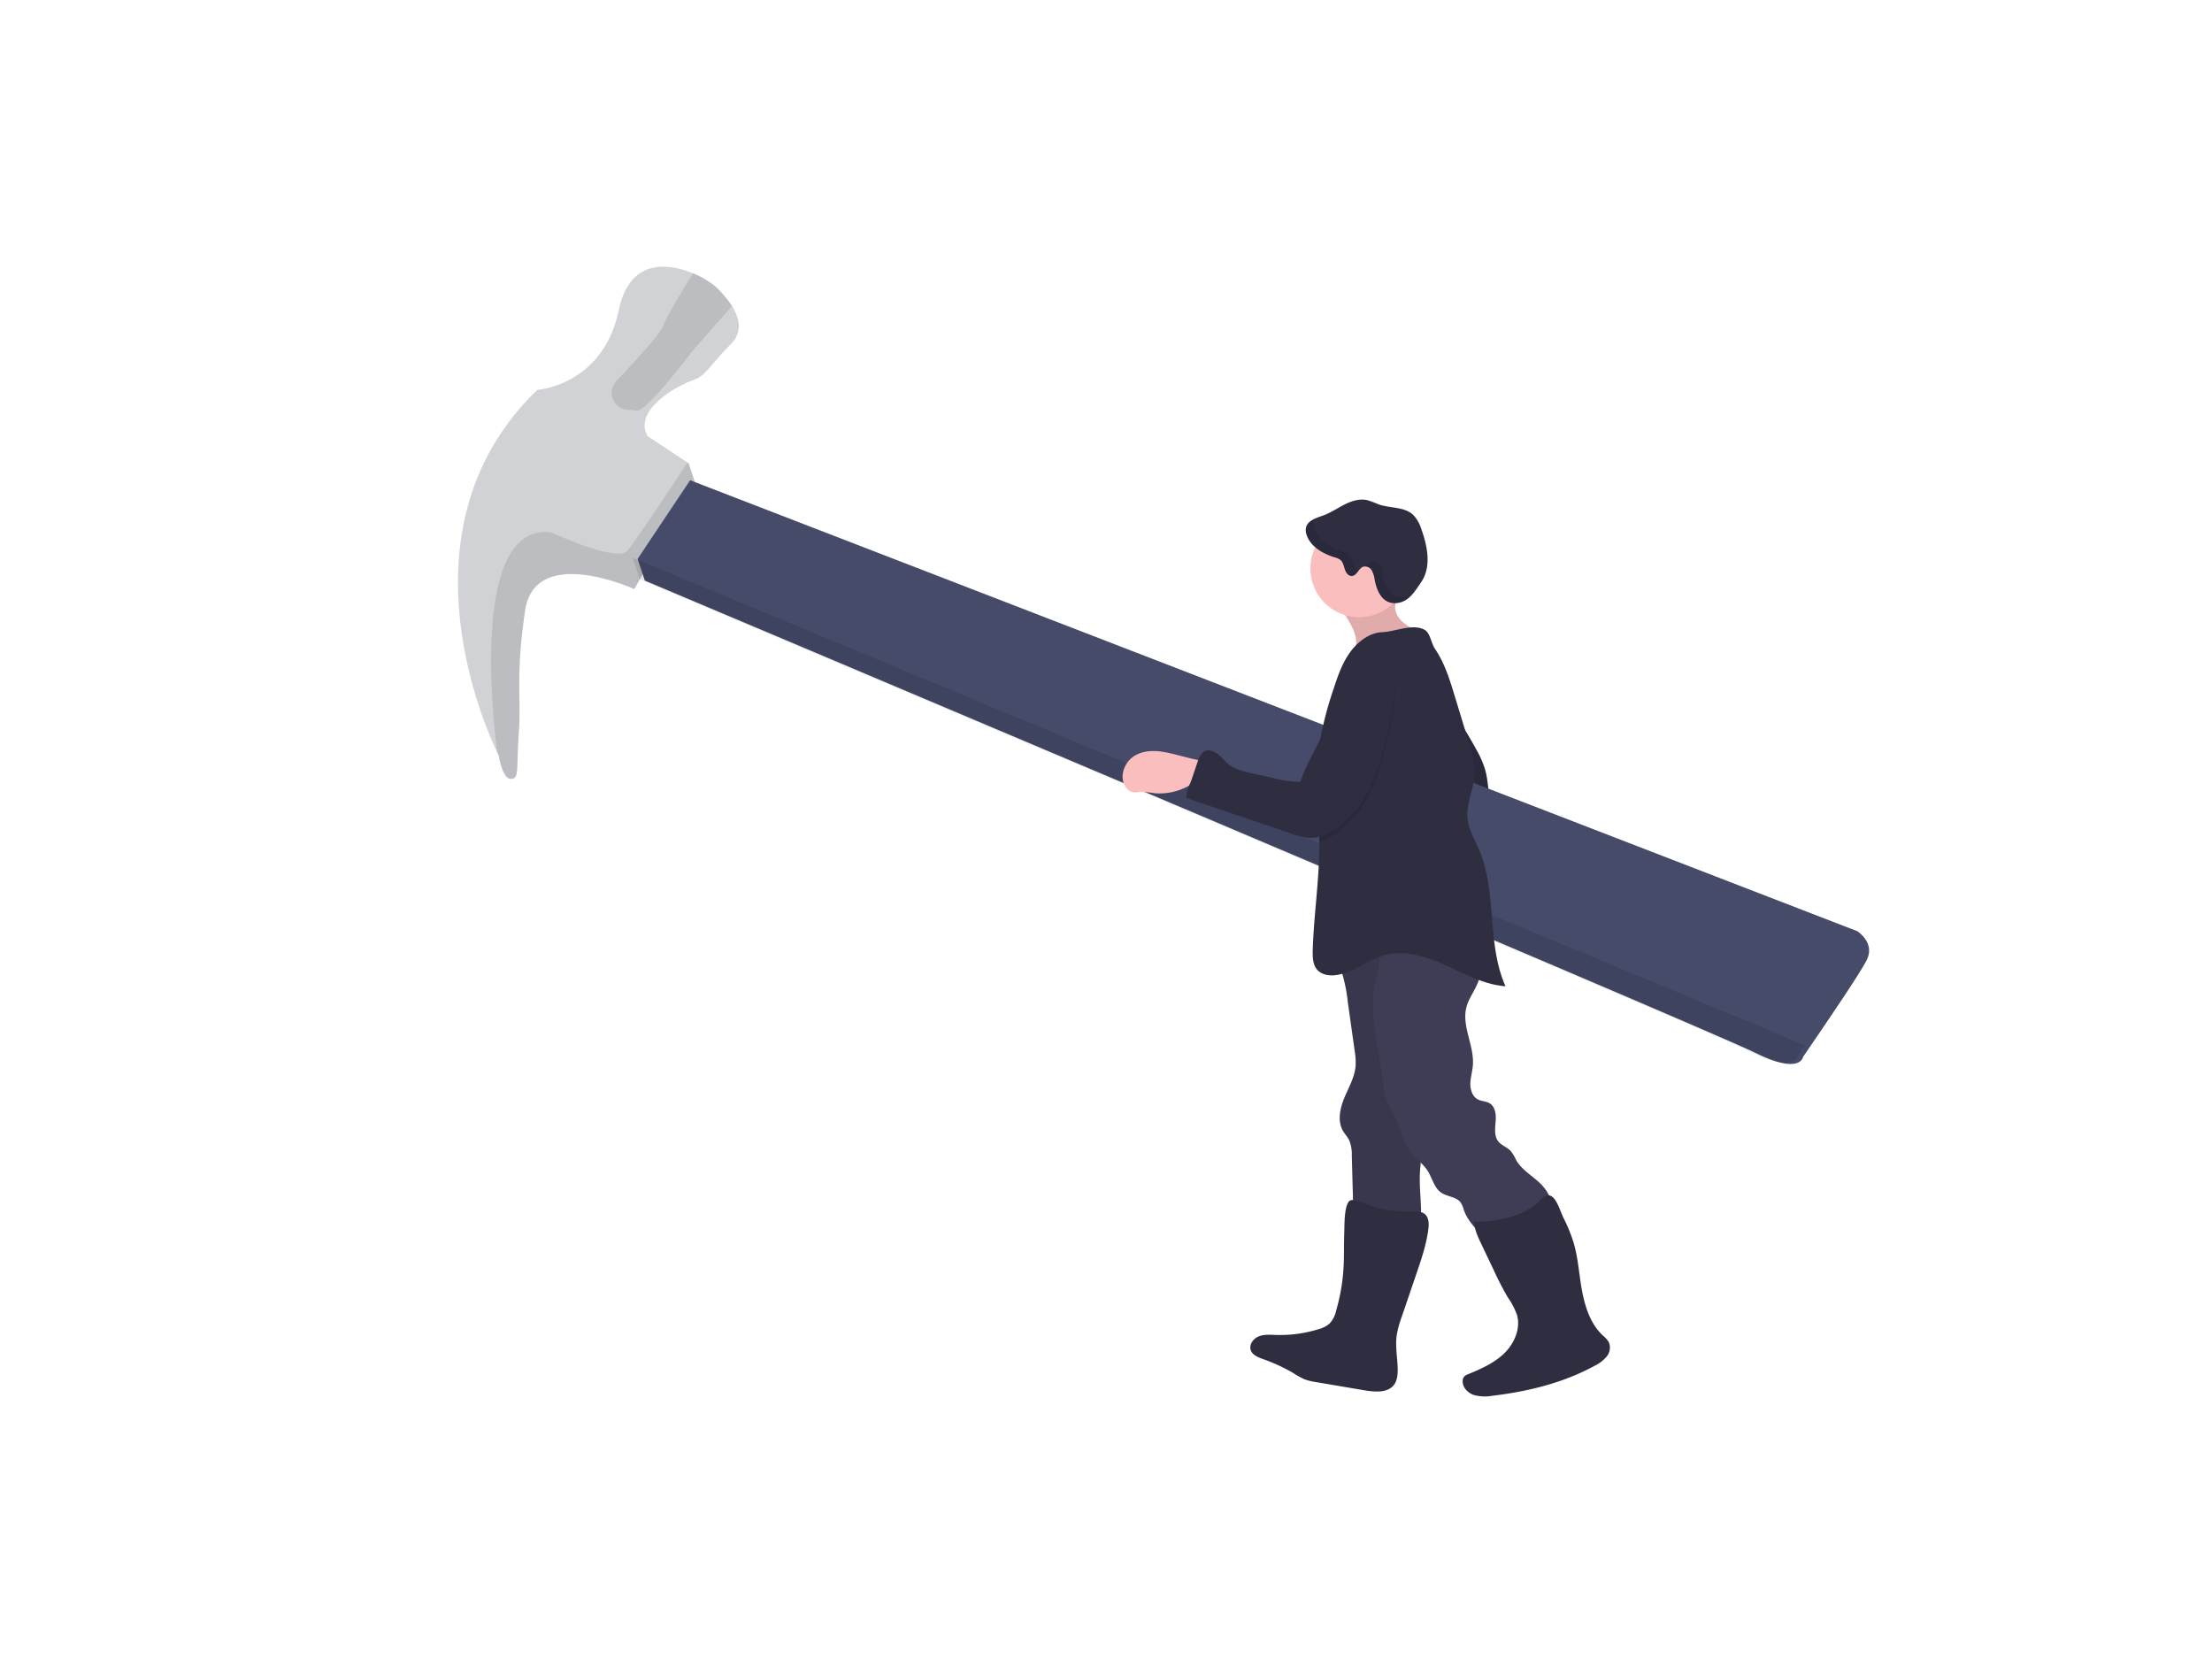 <svg width="800" height="600" xmlns="http://www.w3.org/2000/svg">
 <!-- Created with Method Draw - http://github.com/duopixel/Method-Draw/ -->
 <g>
  <title>background</title>
  <rect fill="none" id="canvas_background" height="602" width="802" y="-1" x="-1"/>
 </g>
 <g>
  <title>Layer 1</title>
  <path id="svg_113" fill="url(#af83dc26-9572-4816-b7a1-1af4f72ff554)" d="m581.91,485.22a9.56,9.56 0 0 0 -2.17,-2.41c-4.37,-4.13 -6.4,-10.19 -7.48,-16.13s-1.39,-12 -3.12,-17.81a58.74,58.74 0 0 0 -3.52,-8.67c-1,-2.14 -2.26,-6.33 -4.09,-7.83a2.7,2.7 0 0 0 -1.26,-0.61a14.85,14.85 0 0 0 -3.62,-4.82c-2.86,-2.59 -6.35,-4.65 -8.26,-8a18,18 0 0 0 -1.93,-3.29c-1.29,-1.42 -3.33,-2 -4.52,-3.5c-1.55,-1.94 -1.2,-4.72 -1,-7.19s0,-5.43 -2.14,-6.73c-1.28,-0.79 -2.93,-0.71 -4.26,-1.41c-2,-1 -2.79,-3.52 -2.75,-5.77s0.74,-4.44 0.92,-6.69c0.56,-7.16 -4.16,-14.28 -2.34,-21.22c0.69,-2.63 2.27,-4.91 3.44,-7.36a15.37,15.37 0 0 0 1,-2.54a35.73,35.73 0 0 0 9.74,2.35c-5.51,-12.36 -4.11,-26.72 -6.68,-40l0.33,-0.45a20.84,20.84 0 0 0 4.22,-11.86c0,-4.94 -2.31,-9.56 -3.35,-14.4c-0.89,-4.11 -0.85,-8.41 -2,-12.45a37.65,37.65 0 0 0 -3.16,-7.22q-1.87,-3.47 -3.93,-6.83q-1.92,-6.36 -3.85,-12.72c-1.8,-5.95 -3.65,-12 -7.15,-17.14c-1.28,-1.88 -1.67,-5.7 -3.64,-6.84a8.81,8.81 0 0 0 -5.2,-0.91c-2.78,-1.56 -5.22,-3.81 -5.57,-6.89a6.68,6.68 0 0 1 0.2,-2l0.34,0c4.4,-0.4 6.63,-4.28 8.92,-7.68c3.7,-5.5 2.29,-12.94 0,-19.2a13,13 0 0 0 -3,-5.29c-3.21,-3 -8.29,-2.34 -12.43,-3.79c-1.39,-0.48 -2.69,-1.21 -4.11,-1.55c-2.75,-0.64 -5.63,0.26 -8.15,1.53s-4.87,2.91 -7.51,3.91s-5.9,1.79 -6.55,4.5a5,5 0 0 0 0.22,2.73a10.18,10.18 0 0 0 3.09,4.46a17.81,17.81 0 0 0 10.87,24.82c0.76,1.22 1.47,2.46 2.12,3.73c1.16,2.24 2.14,4.88 1.74,7.28a22.45,22.45 0 0 0 -2,2.45c-2.87,4 -4.5,8.69 -6,13.37a141.65,141.65 0 0 0 -4.83,18.27c-2.44,5.19 -5.42,10.15 -7.19,15.6a35.21,35.21 0 0 1 -9.38,-1.26l-8.44,-1.91c-2.94,-0.67 -6,-1.39 -8.3,-3.33c-1.22,-1 -2.17,-2.33 -3.41,-3.32s-3.73,-2.15 -5.09,-1.33a4,4 0 0 0 -0.69,0.53c-1.24,-2.51 -2.42,-5 -3.86,-7.43c-2.07,-3.4 -5.15,-6.51 -9.05,-7.16a9.21,9.21 0 0 0 -6.79,1.58c-2.28,1.62 -3.71,5 -2,7.28a13.29,13.29 0 0 0 1.39,1.42a29.2,29.2 0 0 1 3.09,4.29a21.91,21.91 0 0 0 13.49,8.76l-0.35,1c-0.71,2.08 -2.22,4.59 -1.84,6.75l37.54,12.85a23.13,23.13 0 0 0 7.56,1.67a12.21,12.21 0 0 0 3,-0.4l0,1.92l0,0.08c0.1,13.19 -2,26.29 -2.39,39.47c-0.07,2.41 0,5 1.52,6.88c1.7,2.06 4.72,2.47 7.35,2q0.95,-0.16 1.86,-0.42a69.33,69.33 0 0 1 1.92,10.11l2.48,17.86a27.14,27.14 0 0 1 0.39,5.54c-0.29,4.19 -2.5,7.94 -4.1,11.81s-2.55,8.5 -0.45,12.12c0.66,1.12 1.57,2.07 2.16,3.23a13.14,13.14 0 0 1 1,5.68q0.23,8.08 0.44,16.18a1.83,1.83 0 0 0 -1.26,0.25c-2.08,1.62 -1.85,9.33 -2,11.72c-0.16,4 0,8.08 -0.22,12.12a72.22,72.22 0 0 1 -2.61,16.09a10.29,10.29 0 0 1 -2.29,4.61a9.74,9.74 0 0 1 -4.07,2.11a46.49,46.49 0 0 1 -15.41,2.1c-2.11,-0.07 -4.31,-0.27 -6.27,0.53s-3.54,3 -2.83,5c0.61,1.68 2.46,2.48 4.13,3.11a65.53,65.53 0 0 1 11,5.06a29.74,29.74 0 0 0 4.25,2.41a21.91,21.91 0 0 0 4.38,1.08l17.73,3.06c3.63,0.62 8,1 10.31,-2c1.25,-1.62 1.43,-3.82 1.37,-5.88c-0.1,-4 -0.9,-8.07 -0.38,-12.07a37.14,37.14 0 0 1 1.86,-6.93q2.65,-7.87 5.32,-15.73c1.78,-5.26 3.58,-10.57 4.27,-16.09c0.25,-2 0.23,-4.28 -1.3,-5.53a3.54,3.54 0 0 0 -1.32,-0.68c-0.06,-4.82 -0.69,-9.65 -0.42,-14.47c0.07,-1.2 0.19,-2.4 0.29,-3.61a17.61,17.61 0 0 1 2.47,2.92c1.71,2.68 2.34,6.22 4.95,8c2.22,1.52 5.51,1.44 7.07,3.64a10.26,10.26 0 0 1 1.12,2.71a19.32,19.32 0 0 0 4,6.35a32,32 0 0 0 2.47,6.34q2.21,4.67 4.4,9.31a108.59,108.59 0 0 0 5,9.77a27.55,27.55 0 0 1 3.35,6.46c1.41,4.94 -0.89,10.36 -4.53,14s-8.44,5.73 -13.17,7.68a3.71,3.71 0 0 0 -1.34,0.8a2.59,2.59 0 0 0 -0.61,1.74c0,2.31 1.9,4.29 4.08,5a15.26,15.26 0 0 0 6.83,0.25c12.78,-1.55 25.52,-4.67 36.82,-10.88a13,13 0 0 0 4.39,-3.39a5.13,5.13 0 0 0 0.73,-5.21z"/>
  <path id="svg_114" fill="#2f2e41" d="m527.9,260.97q3.2,4.91 6,10.06a37,37 0 0 1 3.17,7.17c1.16,4 1.13,8.27 2,12.35c1,4.8 3.34,9.38 3.34,14.3a20.56,20.56 0 0 1 -4.22,11.76a55.82,55.82 0 0 1 -8.82,9.1a187.62,187.62 0 0 1 -12.48,-61.21c-0.1,-2.9 -0.12,-5.89 0.94,-8.6c0.65,-1.7 3.77,-6.36 5.78,-4.53c0.73,0.67 0.92,3.69 1.37,4.7a36.13,36.13 0 0 0 2.92,4.9z"/>
  <path id="svg_115" opacity="0.1" d="m527.9,260.97q3.2,4.91 6,10.06a37,37 0 0 1 3.17,7.17c1.16,4 1.13,8.27 2,12.35c1,4.8 3.34,9.38 3.34,14.3a20.56,20.56 0 0 1 -4.22,11.76a55.82,55.82 0 0 1 -8.82,9.1a187.62,187.62 0 0 1 -12.48,-61.21c-0.1,-2.9 -0.12,-5.89 0.94,-8.6c0.65,-1.7 3.77,-6.36 5.78,-4.53c0.73,0.67 0.92,3.69 1.37,4.7a36.13,36.13 0 0 0 2.92,4.9z"/>
  <path id="svg_116" fill="#d0d2d5" d="m264.26,124.54c-7.91,7.9 -8.86,11.38 -13.61,12.95s-21.84,10.42 -16.47,20.23l14.44,9.54l0.42,0.28l2.21,6.64l-21.84,38.88s-36,-16.46 -39.53,7.89s-1.29,31 -2.24,44s0.31,16.76 -2.86,16.76s-4.42,-8.54 -4.42,-8.54s-0.2,-0.39 -0.55,-1.12c-4.71,-9.79 -36.68,-81.66 14.53,-131.06c0,0 23.72,-1.56 29.43,-28.76c3.94,-18.8 17.72,-17.18 26.88,-13.35a30.38,30.38 0 0 1 8.22,4.83a40.48,40.48 0 0 1 5.89,7c2.61,4.12 4.03,9.29 -0.5,13.83z"/>
  <path id="svg_117" opacity="0.1" d="m249.04,167.54l2.21,6.64l-21.84,38.88s-36,-16.46 -39.53,7.89s-1.29,31 -2.24,44s0.31,16.76 -2.86,16.76s-4.42,-8.54 -4.42,-8.54s-0.2,-0.39 -0.55,-1.12c-1.59,-12.16 -9.65,-83.29 19.57,-79.51c0,0 23.71,11.08 27.5,6.66c3,-3.5 16.32,-23.63 21.74,-31.89l0.42,0.23z"/>
  <path id="svg_118" opacity="0.1" d="m264.76,110.65l-14.44,16.41s-16.77,22.44 -20.25,21.49a16.23,16.23 0 0 0 -3.17,-0.37a6.16,6.16 0 0 1 -4,-10.38c5.72,-6 16.26,-17.39 16.95,-19.92s7.4,-13.62 10.76,-19.05a30.38,30.38 0 0 1 8.22,4.83a40.48,40.48 0 0 1 5.93,6.99z"/>
  <path id="svg_119" fill="#454b69" d="m675.138,347.195c-2.45,4.9 -15,23.28 -20.49,31.31l-2.57,3.78s-1,6.64 -17.39,-1.59s-401.48,-170.72 -401.48,-170.72l-2.61,-7.84l19,-28.45l422.07,163.07s6.64,4.11 3.47,10.44z"/>
  <path id="svg_120" opacity="0.1" d="m652.83,378.05l-2.57,3.78s-1,6.64 -17.39,-1.59s-401.48,-170.72 -401.48,-170.72l-2.61,-7.84l424.05,176.37z"/>
  <path id="svg_121" fill="#fbbebe" d="m420.55,271.91c-3.91,-0.64 -8.25,-0.33 -11.29,2.21a9.29,9.29 0 0 0 -3.24,6.16c-0.26,2.77 1.35,6.06 4.13,6.27a13.17,13.17 0 0 0 2,-0.13a29.89,29.89 0 0 1 5.24,0.44a21.39,21.39 0 0 0 18.23,-7.36c2.39,-3 -0.76,-4.3 -3.58,-4.9c-3.86,-0.82 -7.63,-2.07 -11.49,-2.69z"/>
  <path id="svg_122" fill="#3f3d56" d="m487.43,362.22l2.48,17.62a26.84,26.84 0 0 1 0.38,5.51c-0.29,4.15 -2.5,7.87 -4.09,11.71s-2.56,8.44 -0.45,12c0.65,1.11 1.56,2.06 2.15,3.21a12.92,12.92 0 0 1 1,5.63l0.68,25a157.33,157.33 0 0 0 23.18,-0.13a1.29,1.29 0 0 0 0.84,-0.26a1.36,1.36 0 0 0 0.29,-0.91c0.34,-5.85 -0.68,-11.71 -0.35,-17.56c0.12,-2.14 0.42,-4.27 0.46,-6.42c0.12,-8.71 -4.18,-17.24 -2.88,-25.85a57,57 0 0 1 1.6,-6.43c4.11,-15 3.24,-30.76 2.33,-46.25a1.09,1.09 0 0 0 -0.2,-0.7a1.06,1.06 0 0 0 -0.54,-0.29a28.45,28.45 0 0 0 -25.78,4.9c-1.09,0.88 -3.84,1.73 -4.56,2.78c-1,1.46 0.31,2.92 0.89,4.47a56.89,56.89 0 0 1 2.57,11.97z"/>
  <path id="svg_123" opacity="0.1" d="m487.43,362.22l2.48,17.62a26.84,26.84 0 0 1 0.38,5.51c-0.29,4.15 -2.5,7.87 -4.09,11.71s-2.56,8.44 -0.45,12c0.65,1.11 1.56,2.06 2.15,3.21a12.92,12.92 0 0 1 1,5.63l0.68,25a157.33,157.33 0 0 0 23.18,-0.13a1.29,1.29 0 0 0 0.84,-0.26a1.36,1.36 0 0 0 0.29,-0.91c0.34,-5.85 -0.68,-11.71 -0.35,-17.56c0.12,-2.14 0.42,-4.27 0.46,-6.42c0.12,-8.71 -4.18,-17.24 -2.88,-25.85a57,57 0 0 1 1.6,-6.43c4.11,-15 3.24,-30.76 2.33,-46.25a1.09,1.09 0 0 0 -0.2,-0.7a1.06,1.06 0 0 0 -0.54,-0.29a28.45,28.45 0 0 0 -25.78,4.9c-1.09,0.88 -3.84,1.73 -4.56,2.78c-1,1.46 0.31,2.92 0.89,4.47a56.89,56.89 0 0 1 2.57,11.97z"/>
  <path id="svg_124" fill="#3f3d56" d="m533.8,356.91c-1.17,2.43 -2.74,4.69 -3.44,7.3c-1.82,6.89 2.89,14 2.33,21.06c-0.18,2.23 -0.87,4.4 -0.92,6.63s0.77,4.71 2.75,5.74c1.33,0.68 3,0.61 4.25,1.39c2.11,1.29 2.35,4.22 2.14,6.68s-0.56,5.21 1,7.13c1.19,1.49 3.23,2.07 4.51,3.48a17.17,17.17 0 0 1 1.93,3.26c1.91,3.34 5.4,5.38 8.26,8s5.28,6.46 4,10.09c-0.94,2.66 -3.58,4.3 -6.12,5.55a64.93,64.93 0 0 1 -14.57,5.15a3.52,3.52 0 0 1 -1.67,0.09a3.57,3.57 0 0 1 -1.46,-1c-2.95,-2.89 -6,-5.92 -7.36,-9.81a10.07,10.07 0 0 0 -1.12,-2.68c-1.56,-2.19 -4.85,-2.11 -7.07,-3.62c-2.6,-1.77 -3.23,-5.28 -4.93,-7.93s-4.19,-4.23 -6,-6.56c-3.06,-3.88 -3.81,-9.06 -6,-13.49c-0.93,-1.88 -2.12,-3.64 -2.86,-5.6a30.58,30.58 0 0 1 -1.37,-7.24c-1.41,-11.68 -5,-23.44 -2.74,-35c0.5,-2.54 1.27,-5 1.59,-7.62c0.55,-4.53 -0.32,-9.17 0.35,-13.69a3.77,3.77 0 0 1 1.51,-2.91a4,4 0 0 1 1.72,-0.35a117.28,117.28 0 0 1 17.78,0.4c3,0.29 6.36,0.9 8.16,3.35c1.53,2.1 1.45,4.91 1.94,7.46c0.61,3.14 2.2,4.85 3.87,7.31s0.77,4.89 -0.46,7.43z"/>
  <path id="svg_125" fill="#2f2e41" d="m510.73,438.17c1.58,0 3.33,-0.1 4.55,0.9c1.52,1.25 1.54,3.54 1.3,5.49c-0.7,5.48 -2.49,10.75 -4.28,16l-5.32,15.61a36.65,36.65 0 0 0 -1.86,6.88c-0.52,4 0.28,8 0.38,12c0,2 -0.13,4.22 -1.38,5.83c-2.26,2.91 -6.67,2.57 -10.3,2l-17.71,-3a21.07,21.07 0 0 1 -4.38,-1.07a30.61,30.61 0 0 1 -4.25,-2.39a65.42,65.42 0 0 0 -11,-5c-1.66,-0.62 -3.52,-1.41 -4.12,-3.08c-0.71,-2 0.87,-4.2 2.83,-5s4.15,-0.6 6.27,-0.54a47,47 0 0 0 15.4,-2.08a9.74,9.74 0 0 0 4.06,-2.1a10,10 0 0 0 2.34,-4.71a70.17,70.17 0 0 0 2.68,-16c0.21,-4 0.07,-8 0.23,-12c0.1,-2.37 -0.13,-10 1.95,-11.63c1.59,-1.22 8.13,2.15 10.28,2.64a50,50 0 0 0 12.33,1.25z"/>
  <path id="svg_126" fill="#2f2e41" d="m569.07,449.29c1.73,5.73 2,11.79 3.12,17.68s3.1,11.9 7.47,16a9.87,9.87 0 0 1 2.17,2.4a5.06,5.06 0 0 1 -0.75,5.23a13.13,13.13 0 0 1 -4.39,3.37c-11.29,6.16 -24,9.27 -36.81,10.81a15.51,15.51 0 0 1 -6.82,-0.25c-2.18,-0.74 -4.11,-2.7 -4.07,-5a2.55,2.55 0 0 1 0.6,-1.73a3.73,3.73 0 0 1 1.35,-0.79c4.72,-1.94 9.51,-4.05 13.16,-7.63s5.94,-9 4.53,-13.86a27.42,27.42 0 0 0 -3.37,-6.41a108.35,108.35 0 0 1 -5,-9.69l-4.4,-9.23c-1.29,-2.7 -2.59,-5.48 -2.81,-8.46a40.6,40.6 0 0 0 16.22,-2.6a25.51,25.51 0 0 0 6.67,-4c1.7,-1.42 3.25,-4.07 5.54,-2.22c1.84,1.48 3,5.65 4.08,7.76a57,57 0 0 1 3.51,8.62z"/>
  <path id="svg_127" fill="#fbbebe" d="m504.59,220.1c0.44,3.84 4.16,6.37 7.71,7.89l-22.47,7.17c1.45,-2.78 0.28,-6.18 -1.16,-9a50.93,50.93 0 0 0 -4,-6.41c-0.22,-0.31 -0.47,-0.7 -0.31,-1.06a1.12,1.12 0 0 1 0.63,-0.49c4.62,-2.06 9.38,-4.19 14.43,-4.94c1.46,-0.21 4.22,-0.79 5.31,0.69s-0.35,4.38 -0.14,6.15z"/>
  <path id="svg_128" opacity="0.1" d="m504.59,220.1c0.44,3.84 4.16,6.37 7.71,7.89l-22.47,7.17c1.45,-2.78 0.28,-6.18 -1.16,-9a50.93,50.93 0 0 0 -4,-6.41c-0.22,-0.31 -0.47,-0.7 -0.31,-1.06a1.12,1.12 0 0 1 0.63,-0.49c4.62,-2.06 9.38,-4.19 14.43,-4.94c1.46,-0.21 4.22,-0.79 5.31,0.69s-0.35,4.38 -0.14,6.15z"/>
  <circle id="svg_129" fill="#fbbebe" r="17.62" cy="205.59" cx="491.53"/>
  <path id="svg_130" fill="#2f2e41" d="m476.26,350.59c1.71,2.05 4.72,2.45 7.35,2c6.15,-1 11.18,-5.53 17.2,-7.16c7.38,-2 15.19,0.57 22.16,3.72s13.9,7 21.52,7.54c-6.89,-15.36 -2.95,-33.84 -9.54,-49.33c-1.61,-3.79 -3.86,-7.44 -4.22,-11.54c-0.45,-5.09 2.09,-10 2.48,-15.06c0.36,-4.51 -1,-9 -2.3,-13.3q-2.41,-7.92 -4.82,-15.84c-1.8,-5.91 -3.65,-11.92 -7.14,-17c-1.29,-1.87 -1.68,-5.66 -3.64,-6.79c-4.28,-2.47 -10.77,0.64 -15.41,0.81s-8.87,3.47 -11.58,7.2c-2.87,3.94 -4.5,8.63 -6,13.27a126.15,126.15 0 0 0 -5.33,21.23c-0.15,1.08 -0.28,2.16 -0.38,3.25c-1,10.27 0.46,20.6 0.54,30.92l0,0.07c0.1,13.09 -2,26.1 -2.39,39.18c-0.04,2.39 0.02,5 1.5,6.83z"/>
  <path id="svg_131" opacity="0.1" d="m477.18,304.52c3.45,-0.87 6.57,-3.1 9.25,-5.54a38.67,38.67 0 0 0 6.14,-7a49.86,49.86 0 0 0 5.29,-11.07a129.36,129.36 0 0 0 7,-32.27c0.26,-3 0.34,-6.22 -1.45,-8.6a7.24,7.24 0 0 0 -8.75,-2.12c-2.36,1.15 -3.89,3.48 -5.31,5.71c-2.81,4.42 -5.64,8.9 -7.45,13.82c-0.8,2.18 -1.39,4.42 -2.17,6.61a61,61 0 0 1 -2.74,6.33c-0.15,1.08 -0.28,2.16 -0.38,3.25c-0.93,10.27 0.49,20.56 0.57,30.88z"/>
  <path id="svg_132" fill="#2f2e41" d="m503.36,238.11c1.79,2.38 1.71,5.63 1.46,8.59a129.18,129.18 0 0 1 -7,32.27a49.43,49.43 0 0 1 -5.29,11.16a39.07,39.07 0 0 1 -6.14,7c-3.4,3.1 -7.54,5.87 -12.15,5.91a23.16,23.16 0 0 1 -7.56,-1.65l-37.55,-12.78c-0.38,-2.14 1.13,-4.64 1.84,-6.7l2,-5.93c0.57,-1.64 1.23,-3.41 2.72,-4.3s3.85,0.33 5.09,1.32s2.18,2.29 3.4,3.3c2.31,1.92 5.36,2.64 8.3,3.3l8.43,1.89a35.2,35.2 0 0 0 9.38,1.25c2.35,-7.18 6.82,-13.5 9.35,-20.62c0.78,-2.18 1.37,-4.43 2.18,-6.61c1.8,-4.92 4.64,-9.39 7.45,-13.82c1.41,-2.22 2.94,-4.55 5.31,-5.71a7.23,7.23 0 0 1 8.78,2.13z"/>
  <path id="svg_133" fill="#2f2e41" d="m497.15,209.57a8.89,8.89 0 0 0 -1.06,-3.3a2.77,2.77 0 0 0 -3,-1.32c-1.76,0.55 -2.35,3.27 -4.19,3.36c-1.24,0.06 -2.13,-1.2 -2.52,-2.38s-0.6,-2.53 -1.53,-3.36a5.7,5.7 0 0 0 -2.18,-1c-4.27,-1.35 -8.68,-3.84 -10.1,-8.09a4.84,4.84 0 0 1 -0.23,-2.71c0.65,-2.69 4,-3.5 6.55,-4.47s5,-2.63 7.5,-3.89s5.4,-2.15 8.15,-1.51a42.47,42.47 0 0 1 4.11,1.53c4.14,1.44 9.21,0.77 12.42,3.76a12.83,12.83 0 0 1 3,5.24c2.24,6.22 3.66,13.6 -0.05,19.06c-2.29,3.37 -4.51,7.22 -8.91,7.63c-5.12,0.43 -7.15,-4.21 -7.96,-8.55z"/>
  <g id="svg_134" opacity="0.1">
   <path id="svg_22" d="m489.33,203.81c-0.39,-1.18 -0.6,-2.53 -1.52,-3.36a5.7,5.7 0 0 0 -2.18,-1c-4.28,-1.35 -8.68,-3.84 -10.11,-8.09a4.93,4.93 0 0 1 -0.22,-2.71a3.39,3.39 0 0 1 0.53,-1.19c-1.63,0.71 -3.05,1.65 -3.45,3.31a4.84,4.84 0 0 0 0.23,2.71c1.42,4.25 5.83,6.74 10.1,8.09a5.7,5.7 0 0 1 2.18,1c0.93,0.83 1.13,2.17 1.53,3.36s1.28,2.44 2.52,2.38s1.84,-1.19 2.63,-2.14c-1.09,-0.14 -1.88,-1.26 -2.24,-2.36z"/>
   <path id="svg_23" d="m508.05,215.97c-5.14,0.47 -7.17,-4.21 -8,-8.52a8.7,8.7 0 0 0 -1,-3.3a2.78,2.78 0 0 0 -3,-1.32a5.32,5.32 0 0 0 -2.21,2a3,3 0 0 1 2.26,1.4a8.89,8.89 0 0 1 1.06,3.3c0.81,4.31 2.84,9 8,8.52a8.25,8.25 0 0 0 5.28,-2.74a7.46,7.46 0 0 1 -2.39,0.66z"/>
  </g>
 </g>
</svg>